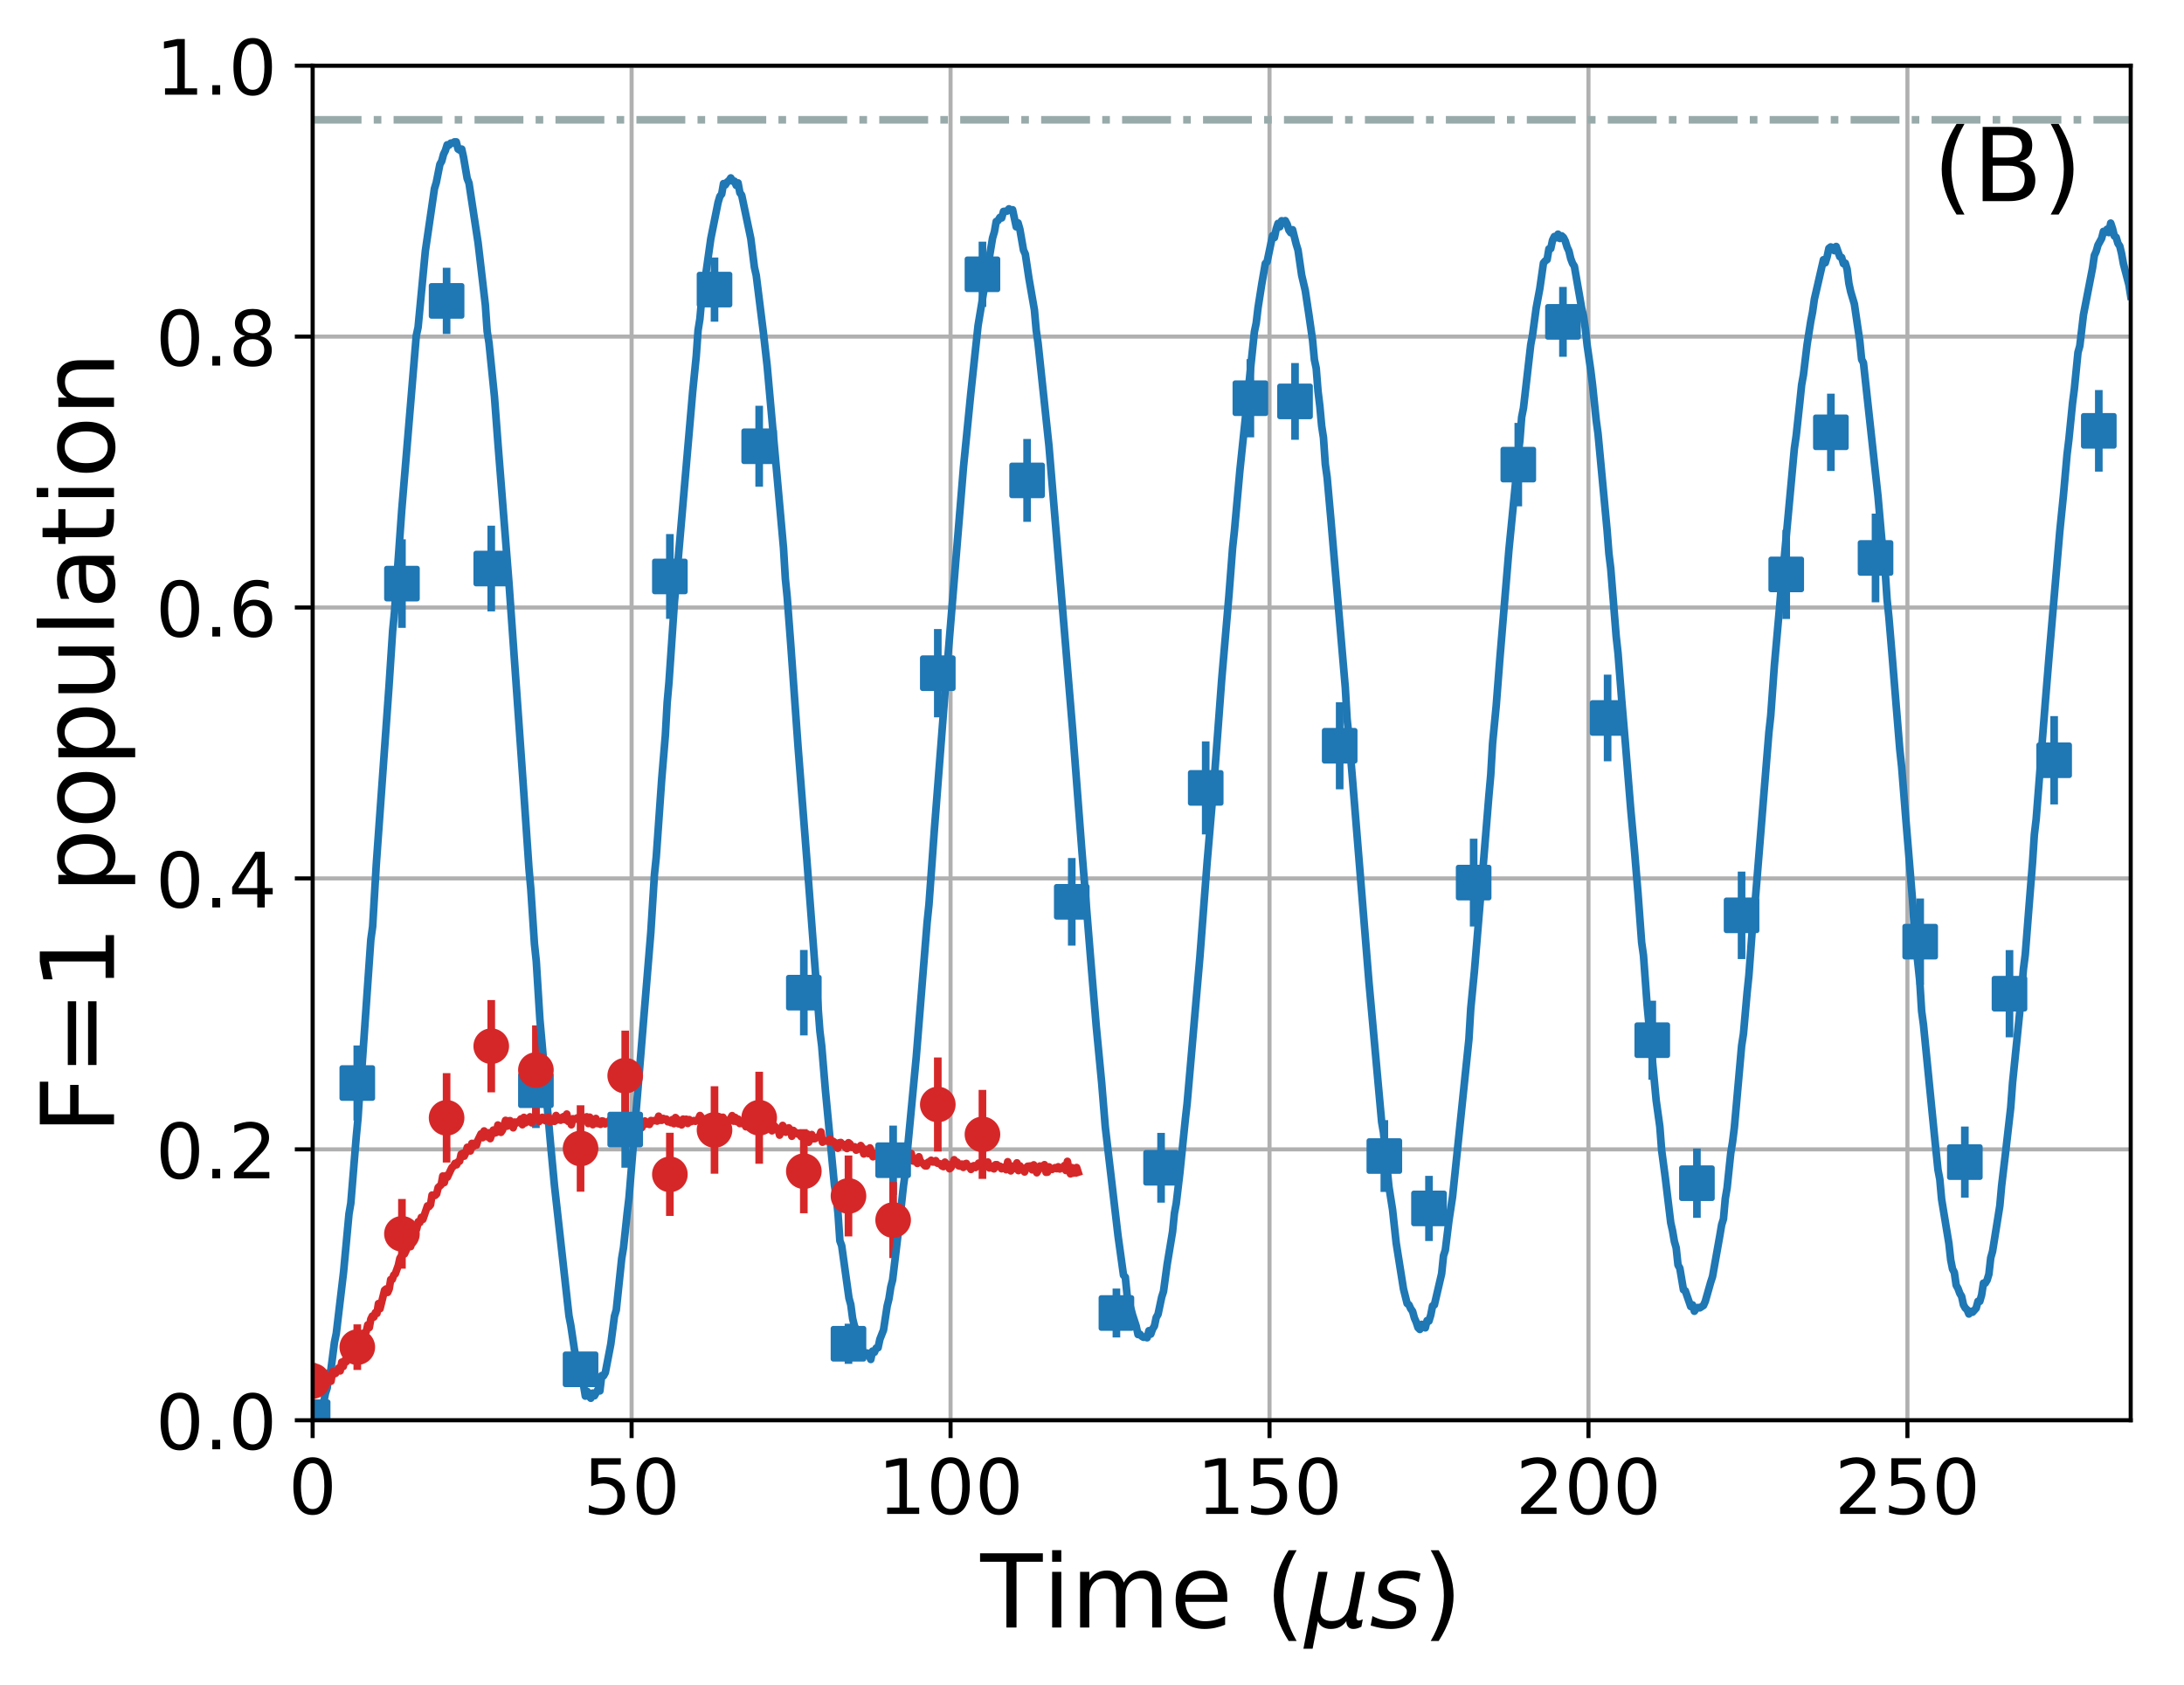 <?xml version="1.0" encoding="utf-8" standalone="no"?>
<!DOCTYPE svg PUBLIC "-//W3C//DTD SVG 1.1//EN"
  "http://www.w3.org/Graphics/SVG/1.1/DTD/svg11.dtd">
<!-- Created with matplotlib (http://matplotlib.org/) -->
<svg height="331pt" version="1.1" viewBox="0 0 429 331" width="429pt" xmlns="http://www.w3.org/2000/svg" xmlns:xlink="http://www.w3.org/1999/xlink">
 <defs>
  <style type="text/css">
*{stroke-linecap:butt;stroke-linejoin:round;}
  </style>
 </defs>
 <g id="figure_1">
  <g id="patch_1">
   <path d="M 0 331.128 
L 429.231 331.128 
L 429.231 0 
L 0 0 
z
" style="fill:none;"/>
  </g>
  <g id="axes_1">
   <g id="patch_2">
    <path d="M 61.411 279.011 
L 418.531 279.011 
L 418.531 12.899 
L 61.411 12.899 
z
" style="fill:none;"/>
   </g>
   <g id="matplotlib.axis_1">
    <g id="xtick_1">
     <g id="line2d_1">
      <path clip-path="url(#p304c686b55)" d="M 61.411 279.011 
L 61.411 12.899 
" style="fill:none;stroke:#b0b0b0;stroke-linecap:square;stroke-width:0.8;"/>
     </g>
     <g id="line2d_2">
      <defs>
       <path d="M 0 0 
L 0 3.5 
" id="m005f0a59be" style="stroke:#000000;stroke-width:0.8;"/>
      </defs>
      <g>
       <use style="stroke:#000000;stroke-width:0.8;" x="61.411" xlink:href="#m005f0a59be" y="279.011"/>
      </g>
     </g>
     <g id="text_1">
      <!-- 0 -->
      <defs>
       <path d="M 31.781 66.406 
Q 24.172 66.406 20.328 58.906 
Q 16.5 51.422 16.5 36.375 
Q 16.5 21.391 20.328 13.891 
Q 24.172 6.391 31.781 6.391 
Q 39.453 6.391 43.281 13.891 
Q 47.125 21.391 47.125 36.375 
Q 47.125 51.422 43.281 58.906 
Q 39.453 66.406 31.781 66.406 
z
M 31.781 74.219 
Q 44.047 74.219 50.516 64.516 
Q 56.984 54.828 56.984 36.375 
Q 56.984 17.969 50.516 8.266 
Q 44.047 -1.422 31.781 -1.422 
Q 19.531 -1.422 13.062 8.266 
Q 6.594 17.969 6.594 36.375 
Q 6.594 54.828 13.062 64.516 
Q 19.531 74.219 31.781 74.219 
z
" id="DejaVuSans-30"/>
      </defs>
      <g transform="translate(56.639 297.408)scale(0.15 -0.15)">
       <use xlink:href="#DejaVuSans-30"/>
      </g>
     </g>
    </g>
    <g id="xtick_2">
     <g id="line2d_3">
      <path clip-path="url(#p304c686b55)" d="M 124.064 279.011 
L 124.064 12.899 
" style="fill:none;stroke:#b0b0b0;stroke-linecap:square;stroke-width:0.8;"/>
     </g>
     <g id="line2d_4">
      <g>
       <use style="stroke:#000000;stroke-width:0.8;" x="124.064" xlink:href="#m005f0a59be" y="279.011"/>
      </g>
     </g>
     <g id="text_2">
      <!-- 50 -->
      <defs>
       <path d="M 10.797 72.906 
L 49.516 72.906 
L 49.516 64.594 
L 19.828 64.594 
L 19.828 46.734 
Q 21.969 47.469 24.109 47.828 
Q 26.266 48.188 28.422 48.188 
Q 40.625 48.188 47.75 41.5 
Q 54.891 34.812 54.891 23.391 
Q 54.891 11.625 47.562 5.094 
Q 40.234 -1.422 26.906 -1.422 
Q 22.312 -1.422 17.547 -0.641 
Q 12.797 0.141 7.719 1.703 
L 7.719 11.625 
Q 12.109 9.234 16.797 8.062 
Q 21.484 6.891 26.703 6.891 
Q 35.156 6.891 40.078 11.328 
Q 45.016 15.766 45.016 23.391 
Q 45.016 31 40.078 35.438 
Q 35.156 39.891 26.703 39.891 
Q 22.75 39.891 18.812 39.016 
Q 14.891 38.141 10.797 36.281 
z
" id="DejaVuSans-35"/>
      </defs>
      <g transform="translate(114.52 297.408)scale(0.15 -0.15)">
       <use xlink:href="#DejaVuSans-35"/>
       <use x="63.623" xlink:href="#DejaVuSans-30"/>
      </g>
     </g>
    </g>
    <g id="xtick_3">
     <g id="line2d_5">
      <path clip-path="url(#p304c686b55)" d="M 186.716 279.011 
L 186.716 12.899 
" style="fill:none;stroke:#b0b0b0;stroke-linecap:square;stroke-width:0.8;"/>
     </g>
     <g id="line2d_6">
      <g>
       <use style="stroke:#000000;stroke-width:0.8;" x="186.716" xlink:href="#m005f0a59be" y="279.011"/>
      </g>
     </g>
     <g id="text_3">
      <!-- 100 -->
      <defs>
       <path d="M 12.406 8.297 
L 28.516 8.297 
L 28.516 63.922 
L 10.984 60.406 
L 10.984 69.391 
L 28.422 72.906 
L 38.281 72.906 
L 38.281 8.297 
L 54.391 8.297 
L 54.391 0 
L 12.406 0 
z
" id="DejaVuSans-31"/>
      </defs>
      <g transform="translate(172.401 297.408)scale(0.15 -0.15)">
       <use xlink:href="#DejaVuSans-31"/>
       <use x="63.623" xlink:href="#DejaVuSans-30"/>
       <use x="127.246" xlink:href="#DejaVuSans-30"/>
      </g>
     </g>
    </g>
    <g id="xtick_4">
     <g id="line2d_7">
      <path clip-path="url(#p304c686b55)" d="M 249.369 279.011 
L 249.369 12.899 
" style="fill:none;stroke:#b0b0b0;stroke-linecap:square;stroke-width:0.8;"/>
     </g>
     <g id="line2d_8">
      <g>
       <use style="stroke:#000000;stroke-width:0.8;" x="249.369" xlink:href="#m005f0a59be" y="279.011"/>
      </g>
     </g>
     <g id="text_4">
      <!-- 150 -->
      <g transform="translate(235.053 297.408)scale(0.15 -0.15)">
       <use xlink:href="#DejaVuSans-31"/>
       <use x="63.623" xlink:href="#DejaVuSans-35"/>
       <use x="127.246" xlink:href="#DejaVuSans-30"/>
      </g>
     </g>
    </g>
    <g id="xtick_5">
     <g id="line2d_9">
      <path clip-path="url(#p304c686b55)" d="M 312.021 279.011 
L 312.021 12.899 
" style="fill:none;stroke:#b0b0b0;stroke-linecap:square;stroke-width:0.8;"/>
     </g>
     <g id="line2d_10">
      <g>
       <use style="stroke:#000000;stroke-width:0.8;" x="312.021" xlink:href="#m005f0a59be" y="279.011"/>
      </g>
     </g>
     <g id="text_5">
      <!-- 200 -->
      <defs>
       <path d="M 19.188 8.297 
L 53.609 8.297 
L 53.609 0 
L 7.328 0 
L 7.328 8.297 
Q 12.938 14.109 22.625 23.891 
Q 32.328 33.688 34.812 36.531 
Q 39.547 41.844 41.422 45.531 
Q 43.312 49.219 43.312 52.781 
Q 43.312 58.594 39.234 62.25 
Q 35.156 65.922 28.609 65.922 
Q 23.969 65.922 18.812 64.312 
Q 13.672 62.703 7.812 59.422 
L 7.812 69.391 
Q 13.766 71.781 18.938 73 
Q 24.125 74.219 28.422 74.219 
Q 39.75 74.219 46.484 68.547 
Q 53.219 62.891 53.219 53.422 
Q 53.219 48.922 51.531 44.891 
Q 49.859 40.875 45.406 35.406 
Q 44.188 33.984 37.641 27.219 
Q 31.109 20.453 19.188 8.297 
z
" id="DejaVuSans-32"/>
      </defs>
      <g transform="translate(297.706 297.408)scale(0.15 -0.15)">
       <use xlink:href="#DejaVuSans-32"/>
       <use x="63.623" xlink:href="#DejaVuSans-30"/>
       <use x="127.246" xlink:href="#DejaVuSans-30"/>
      </g>
     </g>
    </g>
    <g id="xtick_6">
     <g id="line2d_11">
      <path clip-path="url(#p304c686b55)" d="M 374.674 279.011 
L 374.674 12.899 
" style="fill:none;stroke:#b0b0b0;stroke-linecap:square;stroke-width:0.8;"/>
     </g>
     <g id="line2d_12">
      <g>
       <use style="stroke:#000000;stroke-width:0.8;" x="374.674" xlink:href="#m005f0a59be" y="279.011"/>
      </g>
     </g>
     <g id="text_6">
      <!-- 250 -->
      <g transform="translate(360.358 297.408)scale(0.15 -0.15)">
       <use xlink:href="#DejaVuSans-32"/>
       <use x="63.623" xlink:href="#DejaVuSans-35"/>
       <use x="127.246" xlink:href="#DejaVuSans-30"/>
      </g>
     </g>
    </g>
    <g id="text_7">
     <!-- Time ($\mu s$) -->
     <defs>
      <path d="M -0.297 72.906 
L 61.375 72.906 
L 61.375 64.594 
L 35.5 64.594 
L 35.5 0 
L 25.594 0 
L 25.594 64.594 
L -0.297 64.594 
z
" id="DejaVuSans-54"/>
      <path d="M 9.422 54.688 
L 18.406 54.688 
L 18.406 0 
L 9.422 0 
z
M 9.422 75.984 
L 18.406 75.984 
L 18.406 64.594 
L 9.422 64.594 
z
" id="DejaVuSans-69"/>
      <path d="M 52 44.188 
Q 55.375 50.25 60.062 53.125 
Q 64.75 56 71.094 56 
Q 79.641 56 84.281 50.016 
Q 88.922 44.047 88.922 33.016 
L 88.922 0 
L 79.891 0 
L 79.891 32.719 
Q 79.891 40.578 77.094 44.375 
Q 74.312 48.188 68.609 48.188 
Q 61.625 48.188 57.562 43.547 
Q 53.516 38.922 53.516 30.906 
L 53.516 0 
L 44.484 0 
L 44.484 32.719 
Q 44.484 40.625 41.703 44.406 
Q 38.922 48.188 33.109 48.188 
Q 26.219 48.188 22.156 43.531 
Q 18.109 38.875 18.109 30.906 
L 18.109 0 
L 9.078 0 
L 9.078 54.688 
L 18.109 54.688 
L 18.109 46.188 
Q 21.188 51.219 25.484 53.609 
Q 29.781 56 35.688 56 
Q 41.656 56 45.828 52.969 
Q 50 49.953 52 44.188 
z
" id="DejaVuSans-6d"/>
      <path d="M 56.203 29.594 
L 56.203 25.203 
L 14.891 25.203 
Q 15.484 15.922 20.484 11.062 
Q 25.484 6.203 34.422 6.203 
Q 39.594 6.203 44.453 7.469 
Q 49.312 8.734 54.109 11.281 
L 54.109 2.781 
Q 49.266 0.734 44.188 -0.344 
Q 39.109 -1.422 33.891 -1.422 
Q 20.797 -1.422 13.156 6.188 
Q 5.516 13.812 5.516 26.812 
Q 5.516 40.234 12.766 48.109 
Q 20.016 56 32.328 56 
Q 43.359 56 49.781 48.891 
Q 56.203 41.797 56.203 29.594 
z
M 47.219 32.234 
Q 47.125 39.594 43.094 43.984 
Q 39.062 48.391 32.422 48.391 
Q 24.906 48.391 20.391 44.141 
Q 15.875 39.891 15.188 32.172 
z
" id="DejaVuSans-65"/>
      <path id="DejaVuSans-20"/>
      <path d="M 31 75.875 
Q 24.469 64.656 21.281 53.656 
Q 18.109 42.672 18.109 31.391 
Q 18.109 20.125 21.312 9.062 
Q 24.516 -2 31 -13.188 
L 23.188 -13.188 
Q 15.875 -1.703 12.234 9.375 
Q 8.594 20.453 8.594 31.391 
Q 8.594 42.281 12.203 53.312 
Q 15.828 64.359 23.188 75.875 
z
" id="DejaVuSans-28"/>
      <path d="M -1.312 -20.797 
L 13.375 54.688 
L 22.406 54.688 
L 15.766 20.656 
Q 15.578 19.625 15.422 18.359 
Q 15.281 17.094 15.281 15.828 
Q 15.281 11.281 18.141 8.828 
Q 21 6.391 26.312 6.391 
Q 33.547 6.391 37.984 10.484 
Q 42.438 14.594 44 22.797 
L 50.203 54.688 
L 59.188 54.688 
L 51.031 12.641 
Q 50.828 11.719 50.75 11.031 
Q 50.688 10.359 50.688 9.812 
Q 50.688 8.297 51.297 7.594 
Q 51.906 6.891 53.219 6.891 
Q 53.719 6.891 54.562 7.125 
Q 55.422 7.375 56.984 8.016 
L 55.609 0.781 
Q 53.469 -0.297 51.516 -0.859 
Q 49.562 -1.422 47.703 -1.422 
Q 44.484 -1.422 42.656 0.625 
Q 40.828 2.688 40.828 6.297 
Q 38.094 2.391 34.297 0.484 
Q 30.516 -1.422 25.391 -1.422 
Q 20.844 -1.422 17.453 0.672 
Q 14.062 2.781 12.984 6.203 
L 7.719 -20.797 
z
" id="DejaVuSans-Oblique-3bc"/>
      <path d="M 50 53.078 
L 48.297 44.578 
Q 44.734 46.531 40.766 47.5 
Q 36.812 48.484 32.625 48.484 
Q 25.531 48.484 21.453 46.062 
Q 17.391 43.656 17.391 39.5 
Q 17.391 34.672 26.859 32.078 
Q 27.594 31.891 27.938 31.781 
L 30.812 30.906 
Q 39.797 28.422 42.797 25.688 
Q 45.797 22.953 45.797 18.219 
Q 45.797 9.516 38.891 4.047 
Q 31.984 -1.422 20.797 -1.422 
Q 16.453 -1.422 11.672 -0.578 
Q 6.891 0.25 1.125 2 
L 2.875 11.281 
Q 7.812 8.734 12.594 7.422 
Q 17.391 6.109 21.781 6.109 
Q 28.375 6.109 32.5 8.938 
Q 36.625 11.766 36.625 16.109 
Q 36.625 20.797 25.781 23.688 
L 24.859 23.922 
L 21.781 24.703 
Q 14.938 26.516 11.766 29.469 
Q 8.594 32.422 8.594 37.016 
Q 8.594 45.75 15.156 50.875 
Q 21.734 56 33.016 56 
Q 37.453 56 41.672 55.266 
Q 45.906 54.547 50 53.078 
z
" id="DejaVuSans-Oblique-73"/>
      <path d="M 8.016 75.875 
L 15.828 75.875 
Q 23.141 64.359 26.781 53.312 
Q 30.422 42.281 30.422 31.391 
Q 30.422 20.453 26.781 9.375 
Q 23.141 -1.703 15.828 -13.188 
L 8.016 -13.188 
Q 14.5 -2 17.703 9.062 
Q 20.906 20.125 20.906 31.391 
Q 20.906 42.672 17.703 53.656 
Q 14.5 64.656 8.016 75.875 
z
" id="DejaVuSans-29"/>
     </defs>
     <g transform="translate(192.571 319.728)scale(0.2 -0.2)">
      <use transform="translate(0 0.016)" xlink:href="#DejaVuSans-54"/>
      <use transform="translate(61.084 0.016)" xlink:href="#DejaVuSans-69"/>
      <use transform="translate(88.867 0.016)" xlink:href="#DejaVuSans-6d"/>
      <use transform="translate(186.279 0.016)" xlink:href="#DejaVuSans-65"/>
      <use transform="translate(247.803 0.016)" xlink:href="#DejaVuSans-20"/>
      <use transform="translate(279.59 0.016)" xlink:href="#DejaVuSans-28"/>
      <use transform="translate(318.604 0.016)" xlink:href="#DejaVuSans-Oblique-3bc"/>
      <use transform="translate(382.227 0.016)" xlink:href="#DejaVuSans-Oblique-73"/>
      <use transform="translate(434.326 0.016)" xlink:href="#DejaVuSans-29"/>
     </g>
    </g>
   </g>
   <g id="matplotlib.axis_2">
    <g id="ytick_1">
     <g id="line2d_13">
      <path clip-path="url(#p304c686b55)" d="M 61.411 279.011 
L 418.531 279.011 
" style="fill:none;stroke:#b0b0b0;stroke-linecap:square;stroke-width:0.8;"/>
     </g>
     <g id="line2d_14">
      <defs>
       <path d="M 0 0 
L -3.5 0 
" id="mc3ce260a5b" style="stroke:#000000;stroke-width:0.8;"/>
      </defs>
      <g>
       <use style="stroke:#000000;stroke-width:0.8;" x="61.411" xlink:href="#mc3ce260a5b" y="279.011"/>
      </g>
     </g>
     <g id="text_8">
      <!-- 0.0 -->
      <defs>
       <path d="M 10.688 12.406 
L 21 12.406 
L 21 0 
L 10.688 0 
z
" id="DejaVuSans-2e"/>
      </defs>
      <g transform="translate(30.556 284.71)scale(0.15 -0.15)">
       <use xlink:href="#DejaVuSans-30"/>
       <use x="63.623" xlink:href="#DejaVuSans-2e"/>
       <use x="95.41" xlink:href="#DejaVuSans-30"/>
      </g>
     </g>
    </g>
    <g id="ytick_2">
     <g id="line2d_15">
      <path clip-path="url(#p304c686b55)" d="M 61.411 225.788 
L 418.531 225.788 
" style="fill:none;stroke:#b0b0b0;stroke-linecap:square;stroke-width:0.8;"/>
     </g>
     <g id="line2d_16">
      <g>
       <use style="stroke:#000000;stroke-width:0.8;" x="61.411" xlink:href="#mc3ce260a5b" y="225.788"/>
      </g>
     </g>
     <g id="text_9">
      <!-- 0.2 -->
      <g transform="translate(30.556 231.487)scale(0.15 -0.15)">
       <use xlink:href="#DejaVuSans-30"/>
       <use x="63.623" xlink:href="#DejaVuSans-2e"/>
       <use x="95.41" xlink:href="#DejaVuSans-32"/>
      </g>
     </g>
    </g>
    <g id="ytick_3">
     <g id="line2d_17">
      <path clip-path="url(#p304c686b55)" d="M 61.411 172.566 
L 418.531 172.566 
" style="fill:none;stroke:#b0b0b0;stroke-linecap:square;stroke-width:0.8;"/>
     </g>
     <g id="line2d_18">
      <g>
       <use style="stroke:#000000;stroke-width:0.8;" x="61.411" xlink:href="#mc3ce260a5b" y="172.566"/>
      </g>
     </g>
     <g id="text_10">
      <!-- 0.4 -->
      <defs>
       <path d="M 37.797 64.312 
L 12.891 25.391 
L 37.797 25.391 
z
M 35.203 72.906 
L 47.609 72.906 
L 47.609 25.391 
L 58.016 25.391 
L 58.016 17.188 
L 47.609 17.188 
L 47.609 0 
L 37.797 0 
L 37.797 17.188 
L 4.891 17.188 
L 4.891 26.703 
z
" id="DejaVuSans-34"/>
      </defs>
      <g transform="translate(30.556 178.265)scale(0.15 -0.15)">
       <use xlink:href="#DejaVuSans-30"/>
       <use x="63.623" xlink:href="#DejaVuSans-2e"/>
       <use x="95.41" xlink:href="#DejaVuSans-34"/>
      </g>
     </g>
    </g>
    <g id="ytick_4">
     <g id="line2d_19">
      <path clip-path="url(#p304c686b55)" d="M 61.411 119.344 
L 418.531 119.344 
" style="fill:none;stroke:#b0b0b0;stroke-linecap:square;stroke-width:0.8;"/>
     </g>
     <g id="line2d_20">
      <g>
       <use style="stroke:#000000;stroke-width:0.8;" x="61.411" xlink:href="#mc3ce260a5b" y="119.344"/>
      </g>
     </g>
     <g id="text_11">
      <!-- 0.6 -->
      <defs>
       <path d="M 33.016 40.375 
Q 26.375 40.375 22.484 35.828 
Q 18.609 31.297 18.609 23.391 
Q 18.609 15.531 22.484 10.953 
Q 26.375 6.391 33.016 6.391 
Q 39.656 6.391 43.531 10.953 
Q 47.406 15.531 47.406 23.391 
Q 47.406 31.297 43.531 35.828 
Q 39.656 40.375 33.016 40.375 
z
M 52.594 71.297 
L 52.594 62.312 
Q 48.875 64.062 45.094 64.984 
Q 41.312 65.922 37.594 65.922 
Q 27.828 65.922 22.672 59.328 
Q 17.531 52.734 16.797 39.406 
Q 19.672 43.656 24.016 45.922 
Q 28.375 48.188 33.594 48.188 
Q 44.578 48.188 50.953 41.516 
Q 57.328 34.859 57.328 23.391 
Q 57.328 12.156 50.688 5.359 
Q 44.047 -1.422 33.016 -1.422 
Q 20.359 -1.422 13.672 8.266 
Q 6.984 17.969 6.984 36.375 
Q 6.984 53.656 15.188 63.938 
Q 23.391 74.219 37.203 74.219 
Q 40.922 74.219 44.703 73.484 
Q 48.484 72.75 52.594 71.297 
z
" id="DejaVuSans-36"/>
      </defs>
      <g transform="translate(30.556 125.042)scale(0.15 -0.15)">
       <use xlink:href="#DejaVuSans-30"/>
       <use x="63.623" xlink:href="#DejaVuSans-2e"/>
       <use x="95.41" xlink:href="#DejaVuSans-36"/>
      </g>
     </g>
    </g>
    <g id="ytick_5">
     <g id="line2d_21">
      <path clip-path="url(#p304c686b55)" d="M 61.411 66.121 
L 418.531 66.121 
" style="fill:none;stroke:#b0b0b0;stroke-linecap:square;stroke-width:0.8;"/>
     </g>
     <g id="line2d_22">
      <g>
       <use style="stroke:#000000;stroke-width:0.8;" x="61.411" xlink:href="#mc3ce260a5b" y="66.121"/>
      </g>
     </g>
     <g id="text_12">
      <!-- 0.8 -->
      <defs>
       <path d="M 31.781 34.625 
Q 24.75 34.625 20.719 30.859 
Q 16.703 27.094 16.703 20.516 
Q 16.703 13.922 20.719 10.156 
Q 24.75 6.391 31.781 6.391 
Q 38.812 6.391 42.859 10.172 
Q 46.922 13.969 46.922 20.516 
Q 46.922 27.094 42.891 30.859 
Q 38.875 34.625 31.781 34.625 
z
M 21.922 38.812 
Q 15.578 40.375 12.031 44.719 
Q 8.5 49.078 8.5 55.328 
Q 8.5 64.062 14.719 69.141 
Q 20.953 74.219 31.781 74.219 
Q 42.672 74.219 48.875 69.141 
Q 55.078 64.062 55.078 55.328 
Q 55.078 49.078 51.531 44.719 
Q 48 40.375 41.703 38.812 
Q 48.828 37.156 52.797 32.312 
Q 56.781 27.484 56.781 20.516 
Q 56.781 9.906 50.312 4.234 
Q 43.844 -1.422 31.781 -1.422 
Q 19.734 -1.422 13.25 4.234 
Q 6.781 9.906 6.781 20.516 
Q 6.781 27.484 10.781 32.312 
Q 14.797 37.156 21.922 38.812 
z
M 18.312 54.391 
Q 18.312 48.734 21.844 45.562 
Q 25.391 42.391 31.781 42.391 
Q 38.141 42.391 41.719 45.562 
Q 45.312 48.734 45.312 54.391 
Q 45.312 60.062 41.719 63.234 
Q 38.141 66.406 31.781 66.406 
Q 25.391 66.406 21.844 63.234 
Q 18.312 60.062 18.312 54.391 
z
" id="DejaVuSans-38"/>
      </defs>
      <g transform="translate(30.556 71.82)scale(0.15 -0.15)">
       <use xlink:href="#DejaVuSans-30"/>
       <use x="63.623" xlink:href="#DejaVuSans-2e"/>
       <use x="95.41" xlink:href="#DejaVuSans-38"/>
      </g>
     </g>
    </g>
    <g id="ytick_6">
     <g id="line2d_23">
      <path clip-path="url(#p304c686b55)" d="M 61.411 12.899 
L 418.531 12.899 
" style="fill:none;stroke:#b0b0b0;stroke-linecap:square;stroke-width:0.8;"/>
     </g>
     <g id="line2d_24">
      <g>
       <use style="stroke:#000000;stroke-width:0.8;" x="61.411" xlink:href="#mc3ce260a5b" y="12.899"/>
      </g>
     </g>
     <g id="text_13">
      <!-- 1.0 -->
      <g transform="translate(30.556 18.598)scale(0.15 -0.15)">
       <use xlink:href="#DejaVuSans-31"/>
       <use x="63.623" xlink:href="#DejaVuSans-2e"/>
       <use x="95.41" xlink:href="#DejaVuSans-30"/>
      </g>
     </g>
    </g>
    <g id="text_14">
     <!-- F=1 population -->
     <defs>
      <path d="M 9.812 72.906 
L 51.703 72.906 
L 51.703 64.594 
L 19.672 64.594 
L 19.672 43.109 
L 48.578 43.109 
L 48.578 34.812 
L 19.672 34.812 
L 19.672 0 
L 9.812 0 
z
" id="DejaVuSans-46"/>
      <path d="M 10.594 45.406 
L 73.188 45.406 
L 73.188 37.203 
L 10.594 37.203 
z
M 10.594 25.484 
L 73.188 25.484 
L 73.188 17.188 
L 10.594 17.188 
z
" id="DejaVuSans-3d"/>
      <path d="M 18.109 8.203 
L 18.109 -20.797 
L 9.078 -20.797 
L 9.078 54.688 
L 18.109 54.688 
L 18.109 46.391 
Q 20.953 51.266 25.266 53.625 
Q 29.594 56 35.594 56 
Q 45.562 56 51.781 48.094 
Q 58.016 40.188 58.016 27.297 
Q 58.016 14.406 51.781 6.484 
Q 45.562 -1.422 35.594 -1.422 
Q 29.594 -1.422 25.266 0.953 
Q 20.953 3.328 18.109 8.203 
z
M 48.688 27.297 
Q 48.688 37.203 44.609 42.844 
Q 40.531 48.484 33.406 48.484 
Q 26.266 48.484 22.188 42.844 
Q 18.109 37.203 18.109 27.297 
Q 18.109 17.391 22.188 11.75 
Q 26.266 6.109 33.406 6.109 
Q 40.531 6.109 44.609 11.75 
Q 48.688 17.391 48.688 27.297 
z
" id="DejaVuSans-70"/>
      <path d="M 30.609 48.391 
Q 23.391 48.391 19.188 42.75 
Q 14.984 37.109 14.984 27.297 
Q 14.984 17.484 19.156 11.844 
Q 23.344 6.203 30.609 6.203 
Q 37.797 6.203 41.984 11.859 
Q 46.188 17.531 46.188 27.297 
Q 46.188 37.016 41.984 42.703 
Q 37.797 48.391 30.609 48.391 
z
M 30.609 56 
Q 42.328 56 49.016 48.375 
Q 55.719 40.766 55.719 27.297 
Q 55.719 13.875 49.016 6.219 
Q 42.328 -1.422 30.609 -1.422 
Q 18.844 -1.422 12.172 6.219 
Q 5.516 13.875 5.516 27.297 
Q 5.516 40.766 12.172 48.375 
Q 18.844 56 30.609 56 
z
" id="DejaVuSans-6f"/>
      <path d="M 8.5 21.578 
L 8.5 54.688 
L 17.484 54.688 
L 17.484 21.922 
Q 17.484 14.156 20.5 10.266 
Q 23.531 6.391 29.594 6.391 
Q 36.859 6.391 41.078 11.031 
Q 45.312 15.672 45.312 23.688 
L 45.312 54.688 
L 54.297 54.688 
L 54.297 0 
L 45.312 0 
L 45.312 8.406 
Q 42.047 3.422 37.719 1 
Q 33.406 -1.422 27.688 -1.422 
Q 18.266 -1.422 13.375 4.438 
Q 8.5 10.297 8.5 21.578 
z
M 31.109 56 
z
" id="DejaVuSans-75"/>
      <path d="M 9.422 75.984 
L 18.406 75.984 
L 18.406 0 
L 9.422 0 
z
" id="DejaVuSans-6c"/>
      <path d="M 34.281 27.484 
Q 23.391 27.484 19.188 25 
Q 14.984 22.516 14.984 16.5 
Q 14.984 11.719 18.141 8.906 
Q 21.297 6.109 26.703 6.109 
Q 34.188 6.109 38.703 11.406 
Q 43.219 16.703 43.219 25.484 
L 43.219 27.484 
z
M 52.203 31.203 
L 52.203 0 
L 43.219 0 
L 43.219 8.297 
Q 40.141 3.328 35.547 0.953 
Q 30.953 -1.422 24.312 -1.422 
Q 15.922 -1.422 10.953 3.297 
Q 6 8.016 6 15.922 
Q 6 25.141 12.172 29.828 
Q 18.359 34.516 30.609 34.516 
L 43.219 34.516 
L 43.219 35.406 
Q 43.219 41.609 39.141 45 
Q 35.062 48.391 27.688 48.391 
Q 23 48.391 18.547 47.266 
Q 14.109 46.141 10.016 43.891 
L 10.016 52.203 
Q 14.938 54.109 19.578 55.047 
Q 24.219 56 28.609 56 
Q 40.484 56 46.344 49.844 
Q 52.203 43.703 52.203 31.203 
z
" id="DejaVuSans-61"/>
      <path d="M 18.312 70.219 
L 18.312 54.688 
L 36.812 54.688 
L 36.812 47.703 
L 18.312 47.703 
L 18.312 18.016 
Q 18.312 11.328 20.141 9.422 
Q 21.969 7.516 27.594 7.516 
L 36.812 7.516 
L 36.812 0 
L 27.594 0 
Q 17.188 0 13.234 3.875 
Q 9.281 7.766 9.281 18.016 
L 9.281 47.703 
L 2.688 47.703 
L 2.688 54.688 
L 9.281 54.688 
L 9.281 70.219 
z
" id="DejaVuSans-74"/>
      <path d="M 54.891 33.016 
L 54.891 0 
L 45.906 0 
L 45.906 32.719 
Q 45.906 40.484 42.875 44.328 
Q 39.844 48.188 33.797 48.188 
Q 26.516 48.188 22.312 43.547 
Q 18.109 38.922 18.109 30.906 
L 18.109 0 
L 9.078 0 
L 9.078 54.688 
L 18.109 54.688 
L 18.109 46.188 
Q 21.344 51.125 25.703 53.562 
Q 30.078 56 35.797 56 
Q 45.219 56 50.047 50.172 
Q 54.891 44.344 54.891 33.016 
z
" id="DejaVuSans-6e"/>
     </defs>
     <g transform="translate(22.397 222.841)rotate(-90)scale(0.2 -0.2)">
      <use xlink:href="#DejaVuSans-46"/>
      <use x="57.52" xlink:href="#DejaVuSans-3d"/>
      <use x="141.309" xlink:href="#DejaVuSans-31"/>
      <use x="204.932" xlink:href="#DejaVuSans-20"/>
      <use x="236.719" xlink:href="#DejaVuSans-70"/>
      <use x="300.195" xlink:href="#DejaVuSans-6f"/>
      <use x="361.377" xlink:href="#DejaVuSans-70"/>
      <use x="424.854" xlink:href="#DejaVuSans-75"/>
      <use x="488.232" xlink:href="#DejaVuSans-6c"/>
      <use x="516.016" xlink:href="#DejaVuSans-61"/>
      <use x="577.295" xlink:href="#DejaVuSans-74"/>
      <use x="616.504" xlink:href="#DejaVuSans-69"/>
      <use x="644.287" xlink:href="#DejaVuSans-6f"/>
      <use x="705.469" xlink:href="#DejaVuSans-6e"/>
     </g>
    </g>
   </g>
   <g id="LineCollection_1">
    <path clip-path="url(#p304c686b55)" d="M 61.411 279.011 
L 61.411 277.828 
" style="fill:none;stroke:#1f77b4;stroke-width:1.5;"/>
    <path clip-path="url(#p304c686b55)" d="M 70.182 220.133 
L 70.182 205.38 
" style="fill:none;stroke:#1f77b4;stroke-width:1.5;"/>
    <path clip-path="url(#p304c686b55)" d="M 78.954 123.345 
L 78.954 105.95 
" style="fill:none;stroke:#1f77b4;stroke-width:1.5;"/>
    <path clip-path="url(#p304c686b55)" d="M 87.725 65.617 
L 87.725 52.596 
" style="fill:none;stroke:#1f77b4;stroke-width:1.5;"/>
    <path clip-path="url(#p304c686b55)" d="M 96.496 120.113 
L 96.496 103.27 
" style="fill:none;stroke:#1f77b4;stroke-width:1.5;"/>
    <path clip-path="url(#p304c686b55)" d="M 105.268 221.605 
L 105.268 206.744 
" style="fill:none;stroke:#1f77b4;stroke-width:1.5;"/>
    <path clip-path="url(#p304c686b55)" d="M 114.039 272.325 
L 114.039 265.679 
" style="fill:none;stroke:#1f77b4;stroke-width:1.5;"/>
    <path clip-path="url(#p304c686b55)" d="M 122.811 229.392 
L 122.811 214.402 
" style="fill:none;stroke:#1f77b4;stroke-width:1.5;"/>
    <path clip-path="url(#p304c686b55)" d="M 131.582 121.569 
L 131.582 104.921 
" style="fill:none;stroke:#1f77b4;stroke-width:1.5;"/>
    <path clip-path="url(#p304c686b55)" d="M 140.353 63.193 
L 140.353 50.584 
" style="fill:none;stroke:#1f77b4;stroke-width:1.5;"/>
    <path clip-path="url(#p304c686b55)" d="M 149.125 95.621 
L 149.125 79.717 
" style="fill:none;stroke:#1f77b4;stroke-width:1.5;"/>
    <path clip-path="url(#p304c686b55)" d="M 157.896 203.401 
L 157.896 186.615 
" style="fill:none;stroke:#1f77b4;stroke-width:1.5;"/>
    <path clip-path="url(#p304c686b55)" d="M 166.667 267.922 
L 166.667 260.037 
" style="fill:none;stroke:#1f77b4;stroke-width:1.5;"/>
    <path clip-path="url(#p304c686b55)" d="M 175.439 234.721 
L 175.439 221.122 
" style="fill:none;stroke:#1f77b4;stroke-width:1.5;"/>
    <path clip-path="url(#p304c686b55)" d="M 184.21 140.92 
L 184.21 123.579 
" style="fill:none;stroke:#1f77b4;stroke-width:1.5;"/>
    <path clip-path="url(#p304c686b55)" d="M 192.981 60.29 
L 192.981 47.48 
" style="fill:none;stroke:#1f77b4;stroke-width:1.5;"/>
    <path clip-path="url(#p304c686b55)" d="M 201.753 102.511 
L 201.753 86.236 
" style="fill:none;stroke:#1f77b4;stroke-width:1.5;"/>
    <path clip-path="url(#p304c686b55)" d="M 210.524 185.761 
L 210.524 168.555 
" style="fill:none;stroke:#1f77b4;stroke-width:1.5;"/>
    <path clip-path="url(#p304c686b55)" d="M 219.296 262.746 
L 219.296 253.132 
" style="fill:none;stroke:#1f77b4;stroke-width:1.5;"/>
    <path clip-path="url(#p304c686b55)" d="M 228.067 236.26 
L 228.067 222.553 
" style="fill:none;stroke:#1f77b4;stroke-width:1.5;"/>
    <path clip-path="url(#p304c686b55)" d="M 236.838 163.923 
L 236.838 145.644 
" style="fill:none;stroke:#1f77b4;stroke-width:1.5;"/>
    <path clip-path="url(#p304c686b55)" d="M 245.61 85.909 
L 245.61 70.547 
" style="fill:none;stroke:#1f77b4;stroke-width:1.5;"/>
    <path clip-path="url(#p304c686b55)" d="M 254.381 86.391 
L 254.381 71.316 
" style="fill:none;stroke:#1f77b4;stroke-width:1.5;"/>
    <path clip-path="url(#p304c686b55)" d="M 263.152 155.058 
L 263.152 137.952 
" style="fill:none;stroke:#1f77b4;stroke-width:1.5;"/>
    <path clip-path="url(#p304c686b55)" d="M 271.924 234.153 
L 271.924 220.049 
" style="fill:none;stroke:#1f77b4;stroke-width:1.5;"/>
    <path clip-path="url(#p304c686b55)" d="M 280.695 243.797 
L 280.695 230.992 
" style="fill:none;stroke:#1f77b4;stroke-width:1.5;"/>
    <path clip-path="url(#p304c686b55)" d="M 289.467 182.005 
L 289.467 164.761 
" style="fill:none;stroke:#1f77b4;stroke-width:1.5;"/>
    <path clip-path="url(#p304c686b55)" d="M 298.238 99.467 
L 298.238 83.081 
" style="fill:none;stroke:#1f77b4;stroke-width:1.5;"/>
    <path clip-path="url(#p304c686b55)" d="M 307.009 70.091 
L 307.009 56.367 
" style="fill:none;stroke:#1f77b4;stroke-width:1.5;"/>
    <path clip-path="url(#p304c686b55)" d="M 315.781 149.559 
L 315.781 132.535 
" style="fill:none;stroke:#1f77b4;stroke-width:1.5;"/>
    <path clip-path="url(#p304c686b55)" d="M 324.552 212.105 
L 324.552 196.58 
" style="fill:none;stroke:#1f77b4;stroke-width:1.5;"/>
    <path clip-path="url(#p304c686b55)" d="M 333.323 239.247 
L 333.323 225.636 
" style="fill:none;stroke:#1f77b4;stroke-width:1.5;"/>
    <path clip-path="url(#p304c686b55)" d="M 342.095 188.409 
L 342.095 171.217 
" style="fill:none;stroke:#1f77b4;stroke-width:1.5;"/>
    <path clip-path="url(#p304c686b55)" d="M 350.866 121.591 
L 350.866 104.097 
" style="fill:none;stroke:#1f77b4;stroke-width:1.5;"/>
    <path clip-path="url(#p304c686b55)" d="M 359.637 92.521 
L 359.637 77.329 
" style="fill:none;stroke:#1f77b4;stroke-width:1.5;"/>
    <path clip-path="url(#p304c686b55)" d="M 368.409 118.318 
L 368.409 100.903 
" style="fill:none;stroke:#1f77b4;stroke-width:1.5;"/>
    <path clip-path="url(#p304c686b55)" d="M 377.18 193.463 
L 377.18 176.506 
" style="fill:none;stroke:#1f77b4;stroke-width:1.5;"/>
    <path clip-path="url(#p304c686b55)" d="M 385.952 235.284 
L 385.952 221.305 
" style="fill:none;stroke:#1f77b4;stroke-width:1.5;"/>
    <path clip-path="url(#p304c686b55)" d="M 394.723 203.778 
L 394.723 186.644 
" style="fill:none;stroke:#1f77b4;stroke-width:1.5;"/>
    <path clip-path="url(#p304c686b55)" d="M 403.494 158.029 
L 403.494 140.675 
" style="fill:none;stroke:#1f77b4;stroke-width:1.5;"/>
    <path clip-path="url(#p304c686b55)" d="M 412.266 92.65 
L 412.266 76.628 
" style="fill:none;stroke:#1f77b4;stroke-width:1.5;"/>
   </g>
   <g id="LineCollection_2">
    <path clip-path="url(#p304c686b55)" d="M 61.411 274.781 
L 61.411 267.789 
" style="fill:none;stroke:#d62728;stroke-width:1.5;"/>
    <path clip-path="url(#p304c686b55)" d="M 70.182 269.129 
L 70.182 260.165 
" style="fill:none;stroke:#d62728;stroke-width:1.5;"/>
    <path clip-path="url(#p304c686b55)" d="M 78.954 249.233 
L 78.954 235.533 
" style="fill:none;stroke:#d62728;stroke-width:1.5;"/>
    <path clip-path="url(#p304c686b55)" d="M 87.725 228.372 
L 87.725 210.82 
" style="fill:none;stroke:#d62728;stroke-width:1.5;"/>
    <path clip-path="url(#p304c686b55)" d="M 96.496 214.586 
L 96.496 196.455 
" style="fill:none;stroke:#d62728;stroke-width:1.5;"/>
    <path clip-path="url(#p304c686b55)" d="M 105.268 218.989 
L 105.268 201.44 
" style="fill:none;stroke:#d62728;stroke-width:1.5;"/>
    <path clip-path="url(#p304c686b55)" d="M 114.039 234.109 
L 114.039 217.129 
" style="fill:none;stroke:#d62728;stroke-width:1.5;"/>
    <path clip-path="url(#p304c686b55)" d="M 122.811 220.17 
L 122.811 202.461 
" style="fill:none;stroke:#d62728;stroke-width:1.5;"/>
    <path clip-path="url(#p304c686b55)" d="M 131.582 238.872 
L 131.582 222.535 
" style="fill:none;stroke:#d62728;stroke-width:1.5;"/>
    <path clip-path="url(#p304c686b55)" d="M 140.353 230.579 
L 140.353 213.394 
" style="fill:none;stroke:#d62728;stroke-width:1.5;"/>
    <path clip-path="url(#p304c686b55)" d="M 149.125 228.615 
L 149.125 210.543 
" style="fill:none;stroke:#d62728;stroke-width:1.5;"/>
    <path clip-path="url(#p304c686b55)" d="M 157.896 238.343 
L 157.896 221.818 
" style="fill:none;stroke:#d62728;stroke-width:1.5;"/>
    <path clip-path="url(#p304c686b55)" d="M 166.667 242.897 
L 166.667 226.997 
" style="fill:none;stroke:#d62728;stroke-width:1.5;"/>
    <path clip-path="url(#p304c686b55)" d="M 175.439 247.146 
L 175.439 232.213 
" style="fill:none;stroke:#d62728;stroke-width:1.5;"/>
    <path clip-path="url(#p304c686b55)" d="M 184.21 226.214 
L 184.21 207.742 
" style="fill:none;stroke:#d62728;stroke-width:1.5;"/>
    <path clip-path="url(#p304c686b55)" d="M 192.981 231.587 
L 192.981 214.115 
" style="fill:none;stroke:#d62728;stroke-width:1.5;"/>
   </g>
   <g id="line2d_25">
    <path clip-path="url(#p304c686b55)" d="M 61.411 278.519 
L 62.125 278.519 
L 62.482 277.728 
L 62.839 277.925 
L 63.197 275.926 
L 63.554 275.631 
L 63.911 273.753 
L 64.268 272.655 
L 64.625 269.771 
L 64.982 269.23 
L 65.696 263.696 
L 66.053 261.961 
L 67.482 249.924 
L 68.553 238.46 
L 68.91 236.365 
L 69.982 223.279 
L 70.339 219.511 
L 70.696 213.744 
L 71.053 210.311 
L 72.839 184.592 
L 73.196 182.032 
L 73.91 169.844 
L 76.41 134.857 
L 77.124 123.961 
L 77.481 120.309 
L 78.91 100.25 
L 81.767 65.951 
L 82.124 64.302 
L 83.552 49.296 
L 85.338 37.054 
L 85.695 35.873 
L 86.409 32.279 
L 86.766 31.657 
L 87.124 30.308 
L 87.481 29.584 
L 87.838 28.453 
L 88.195 28.524 
L 88.552 28.117 
L 88.909 28.117 
L 89.266 27.87 
L 89.623 27.87 
L 89.981 29.289 
L 90.338 29.508 
L 90.695 29.289 
L 91.052 30.894 
L 91.766 35.048 
L 92.123 35.959 
L 93.909 47.701 
L 95.337 59.897 
L 95.694 65.099 
L 96.052 67.337 
L 97.123 77.881 
L 97.837 87.432 
L 99.98 114.54 
L 101.765 139.75 
L 102.837 154.982 
L 103.908 170.626 
L 104.265 174.624 
L 104.98 185.438 
L 105.337 188.799 
L 106.051 200.271 
L 106.765 208.264 
L 107.479 217.254 
L 108.194 225.261 
L 108.908 232.859 
L 111.765 258.511 
L 112.122 260.345 
L 112.836 265.138 
L 113.908 270.602 
L 114.265 270.572 
L 114.622 272.117 
L 114.979 274.266 
L 115.336 273.334 
L 115.693 274.256 
L 116.05 274.684 
L 116.407 273.674 
L 116.765 274.204 
L 117.479 272.936 
L 117.836 273.244 
L 118.193 270.229 
L 118.55 270.289 
L 118.907 269.63 
L 119.979 264.046 
L 120.693 258.578 
L 121.05 257.37 
L 122.121 247.205 
L 122.478 245.077 
L 123.193 238.318 
L 123.55 235.325 
L 127.835 183.199 
L 128.549 171.837 
L 128.907 168.35 
L 129.978 153.067 
L 130.692 144.477 
L 131.049 138.065 
L 131.406 134.031 
L 132.478 118.345 
L 136.049 77.086 
L 136.763 69.947 
L 137.12 64.899 
L 137.477 62.664 
L 137.835 58.688 
L 138.192 57.019 
L 139.62 46.895 
L 141.049 39.782 
L 141.406 38.58 
L 141.763 38.11 
L 142.12 36.065 
L 142.477 36.326 
L 142.834 35.763 
L 143.191 35.5 
L 143.549 34.956 
L 143.906 35.585 
L 144.263 35.585 
L 144.62 36.429 
L 144.977 35.932 
L 145.334 37.858 
L 145.691 38.35 
L 147.477 46.855 
L 148.191 52.528 
L 148.548 54.103 
L 149.977 65.555 
L 150.691 71.878 
L 153.905 107.685 
L 154.262 113.657 
L 154.619 117.215 
L 155.333 126.688 
L 156.762 146.715 
L 158.548 169.659 
L 159.262 179.047 
L 161.047 202.568 
L 161.405 205.459 
L 162.119 214.028 
L 163.904 232.805 
L 164.261 235.06 
L 164.619 238.52 
L 164.976 243.758 
L 165.333 244.719 
L 166.761 255.003 
L 167.118 256.293 
L 167.476 259.008 
L 167.833 260.477 
L 168.19 261.183 
L 168.547 263.254 
L 168.904 263.573 
L 169.261 264.506 
L 169.618 266.416 
L 169.975 265.922 
L 170.333 265.801 
L 170.69 266.308 
L 171.047 267.061 
L 171.404 265.414 
L 171.761 265.651 
L 172.118 264.816 
L 172.475 264.767 
L 172.832 263.101 
L 173.547 261.275 
L 174.261 256.58 
L 174.618 255.141 
L 174.975 252.843 
L 175.332 251.449 
L 176.761 239.454 
L 177.475 232.886 
L 177.832 230.341 
L 178.546 222.744 
L 179.975 207.679 
L 182.117 181.16 
L 182.475 177.716 
L 183.546 162.873 
L 184.974 144.501 
L 185.689 135.232 
L 189.26 91.719 
L 190.688 77.32 
L 192.117 63.978 
L 194.974 46.732 
L 195.331 45.532 
L 195.688 43.516 
L 196.045 43.334 
L 196.402 42.72 
L 196.759 42.818 
L 197.117 41.536 
L 197.831 41.466 
L 198.188 41.025 
L 198.545 41.33 
L 198.902 41.205 
L 199.616 44.555 
L 199.973 43.786 
L 200.331 45.032 
L 201.045 49.142 
L 201.402 49.922 
L 202.116 54.705 
L 203.188 60.882 
L 203.545 64.915 
L 203.902 67.366 
L 206.045 87.564 
L 210.687 143.277 
L 212.473 166.612 
L 214.258 188.68 
L 215.33 201.565 
L 216.401 212.73 
L 217.115 221.423 
L 219.615 242.79 
L 220.686 250.5 
L 221.044 250.898 
L 221.401 254.467 
L 221.758 255.655 
L 222.472 258.334 
L 223.186 260.536 
L 223.543 262.168 
L 223.901 262.086 
L 224.258 262.496 
L 224.615 262.709 
L 224.972 262.677 
L 225.329 262.801 
L 225.686 261.414 
L 226.043 262.086 
L 226.4 261.077 
L 226.757 260.507 
L 227.115 258.816 
L 227.472 258.201 
L 228.186 254.818 
L 228.543 253.708 
L 229.257 248.422 
L 230.329 241.948 
L 230.686 238.37 
L 231.043 236.451 
L 231.757 230.425 
L 232.829 219.949 
L 233.186 216.768 
L 234.257 204.517 
L 235.685 188.105 
L 237.114 169.416 
L 238.542 152.656 
L 239.257 143.151 
L 239.971 133.543 
L 241.399 116.97 
L 242.114 107.662 
L 242.471 104.366 
L 243.542 92.48 
L 246.399 65.183 
L 246.756 63.468 
L 247.113 60.462 
L 247.828 55.911 
L 248.542 51.774 
L 248.899 51.402 
L 249.97 46.29 
L 250.327 46.678 
L 250.685 44.988 
L 251.042 43.894 
L 251.399 44.555 
L 251.756 43.366 
L 252.113 43.532 
L 252.47 43.35 
L 252.827 44.032 
L 253.184 45.22 
L 253.541 45.721 
L 253.899 45.133 
L 254.613 47.973 
L 254.97 49.13 
L 255.684 54.055 
L 256.398 57.113 
L 257.113 61.858 
L 257.827 66.83 
L 258.184 70.666 
L 258.541 72.343 
L 258.898 76.847 
L 259.255 79.791 
L 259.613 83.672 
L 259.97 86.004 
L 260.327 91.198 
L 260.684 93.743 
L 261.398 101.739 
L 264.255 135.067 
L 264.612 141.282 
L 264.969 144.651 
L 265.684 153.253 
L 268.898 192.884 
L 271.397 220.422 
L 271.755 222.488 
L 272.826 233.109 
L 273.54 237.643 
L 274.254 244.206 
L 275.683 253.21 
L 276.397 256.061 
L 276.754 256.33 
L 277.111 257.103 
L 277.469 257.605 
L 277.826 258.912 
L 278.183 259.72 
L 278.54 260.81 
L 278.897 261.168 
L 279.254 260.169 
L 279.611 260.418 
L 279.968 260.855 
L 280.325 259.424 
L 280.683 259.522 
L 281.04 258.347 
L 281.397 256.54 
L 281.754 256.342 
L 283.182 250.199 
L 283.54 246.7 
L 283.897 245.607 
L 284.611 239.806 
L 285.325 235.088 
L 288.539 204.152 
L 288.896 198.149 
L 289.611 190.84 
L 291.396 169.375 
L 292.468 156.234 
L 292.825 152.241 
L 293.182 146.08 
L 293.896 138.68 
L 294.61 129.481 
L 296.396 108.013 
L 297.824 93.543 
L 298.181 89.343 
L 298.539 86.645 
L 298.896 81.969 
L 299.253 80.153 
L 300.681 67.705 
L 301.038 65.785 
L 301.753 60.479 
L 302.467 56.669 
L 303.181 51.663 
L 303.538 51.245 
L 303.895 50.999 
L 304.253 48.898 
L 304.61 48.836 
L 304.967 47.185 
L 305.324 46.468 
L 305.681 46.718 
L 306.038 46.003 
L 306.395 46.841 
L 306.752 46.331 
L 307.109 46.651 
L 307.467 47.369 
L 307.824 48.535 
L 308.181 49.308 
L 308.538 50.817 
L 308.895 51.751 
L 309.252 52.308 
L 310.681 60.522 
L 311.038 62.049 
L 311.395 64.486 
L 311.752 67.763 
L 312.466 72.741 
L 312.823 75.653 
L 313.538 82.541 
L 313.895 85.158 
L 315.68 104.168 
L 316.037 108.744 
L 316.395 111.664 
L 317.466 125.042 
L 317.823 128.288 
L 318.537 137.373 
L 319.252 145.768 
L 320.323 158.99 
L 321.037 166.812 
L 321.751 175.474 
L 322.466 185.148 
L 322.823 187.677 
L 323.537 197.368 
L 325.323 216.196 
L 326.037 221.319 
L 326.394 225.969 
L 327.108 231.318 
L 328.18 240.207 
L 328.537 241.787 
L 328.894 243.879 
L 329.251 245.137 
L 329.608 248.508 
L 329.965 249.13 
L 330.679 253.375 
L 331.037 253.575 
L 332.108 256.668 
L 332.465 256.342 
L 332.822 257.592 
L 333.179 257.077 
L 333.536 256.855 
L 333.893 256.926 
L 334.608 256.465 
L 334.965 255.655 
L 336.036 251.871 
L 336.393 250.776 
L 337.822 242.739 
L 338.179 240.612 
L 338.536 239.469 
L 338.893 235.48 
L 339.25 233.365 
L 339.965 226.548 
L 340.322 224.362 
L 340.679 221.48 
L 342.107 205.42 
L 342.464 203.1 
L 343.179 195.034 
L 343.536 191.581 
L 344.25 181.926 
L 344.607 179.026 
L 347.464 143.862 
L 347.821 140.623 
L 348.535 130.766 
L 349.607 118.723 
L 349.964 114.348 
L 350.321 111.34 
L 352.464 88.098 
L 352.821 85.631 
L 353.535 79.033 
L 353.892 75.595 
L 354.249 73.621 
L 354.964 67.683 
L 355.678 63.15 
L 356.035 61.319 
L 356.392 58.796 
L 358.178 51.022 
L 358.535 51.629 
L 358.892 50.456 
L 359.249 48.787 
L 359.606 48.51 
L 359.963 48.639 
L 360.32 49.239 
L 360.677 48.423 
L 361.392 50.433 
L 361.749 50.576 
L 362.106 51.796 
L 362.463 51.696 
L 362.82 52.861 
L 363.177 55.677 
L 363.534 57.306 
L 364.249 59.714 
L 365.32 67.022 
L 365.677 70.611 
L 366.034 71.276 
L 368.891 97.457 
L 369.605 105.624 
L 370.32 112.447 
L 370.677 117.787 
L 371.034 121.265 
L 371.748 129.778 
L 372.462 138.578 
L 373.177 147.298 
L 373.534 150.596 
L 374.248 159.524 
L 375.677 176.881 
L 376.034 182.695 
L 377.105 192.826 
L 377.462 198.625 
L 377.819 201.26 
L 379.962 222.89 
L 380.676 229.812 
L 381.033 231.68 
L 381.39 235.621 
L 382.105 239.955 
L 382.819 244.274 
L 383.176 247.508 
L 383.533 249.304 
L 383.89 249.984 
L 384.247 252.472 
L 384.605 253.111 
L 384.962 254.08 
L 385.319 254.667 
L 385.676 256.329 
L 386.033 256.964 
L 386.39 257.293 
L 386.747 258.134 
L 387.104 257.605 
L 387.461 257.787 
L 388.176 256.989 
L 388.533 255.643 
L 388.89 255.65 
L 389.247 254.398 
L 389.604 252.07 
L 389.961 252.07 
L 390.318 251.481 
L 390.676 250.309 
L 391.033 247.105 
L 391.39 245.846 
L 392.818 236.908 
L 393.175 232.953 
L 393.89 226.954 
L 394.961 217.602 
L 395.318 212.772 
L 396.747 198.713 
L 397.461 190.368 
L 397.818 187.546 
L 398.532 178.409 
L 399.246 169.432 
L 399.604 163.97 
L 399.961 160.929 
L 401.746 138.094 
L 402.461 129.351 
L 404.603 104.357 
L 405.317 97.292 
L 406.032 89.262 
L 406.389 86.311 
L 407.103 79.216 
L 407.46 76.437 
L 408.174 69.236 
L 408.532 67.961 
L 409.246 61.866 
L 411.031 52.657 
L 411.389 50.18 
L 411.746 49.404 
L 412.103 48.15 
L 412.817 46.841 
L 413.174 45.46 
L 413.531 45.665 
L 413.888 45.032 
L 414.245 45.693 
L 414.603 43.832 
L 414.96 44.915 
L 415.317 46.358 
L 415.674 46.623 
L 416.031 47.82 
L 416.388 48.36 
L 416.745 49.851 
L 417.102 51.83 
L 418.174 55.921 
L 418.531 58.156 
L 418.531 58.156 
" style="fill:none;stroke:#1f77b4;stroke-linecap:square;stroke-width:1.5;"/>
   </g>
   <g id="line2d_26">
    <path clip-path="url(#p304c686b55)" d="M 61.411 271.334 
L 63.817 271.334 
L 64.118 270.74 
L 64.719 271.334 
L 65.02 271.334 
L 65.32 269.468 
L 65.621 269.913 
L 65.922 269.79 
L 66.523 268.741 
L 66.824 269.309 
L 67.125 267.599 
L 67.426 268.446 
L 67.726 267.246 
L 68.027 267.499 
L 68.328 266.301 
L 68.629 266.914 
L 68.929 265.593 
L 69.23 266.348 
L 69.831 264.896 
L 70.433 264.148 
L 70.734 264.284 
L 71.034 262.866 
L 71.335 262.018 
L 71.937 261.584 
L 72.237 260.264 
L 72.538 260.808 
L 72.839 259.147 
L 73.14 258.536 
L 73.44 258.732 
L 73.741 257.856 
L 74.042 258.011 
L 74.342 256.086 
L 74.643 257.096 
L 75.545 253.46 
L 75.846 253.219 
L 76.147 253.892 
L 76.448 253.204 
L 76.748 251.366 
L 77.049 251.339 
L 77.35 250.485 
L 77.65 250.236 
L 78.252 248.542 
L 78.553 247.179 
L 78.853 246.74 
L 79.154 246.014 
L 79.455 246.323 
L 80.056 245.02 
L 80.357 244.068 
L 80.658 244.893 
L 80.959 242.284 
L 81.56 241.935 
L 81.861 241.38 
L 82.161 240.002 
L 82.462 240.166 
L 82.763 239.144 
L 83.064 239.542 
L 83.966 236.896 
L 84.267 237.031 
L 84.567 236.66 
L 84.868 234.771 
L 85.47 234.835 
L 85.77 234.53 
L 86.071 233.286 
L 86.672 232.723 
L 86.973 231.03 
L 87.274 232.315 
L 87.575 230.971 
L 87.875 231.26 
L 88.477 229.96 
L 88.778 229.353 
L 89.078 229.102 
L 89.379 228.543 
L 89.68 228.83 
L 89.981 228.217 
L 90.281 228.111 
L 90.582 226.74 
L 90.883 226.569 
L 91.183 227.123 
L 91.484 226.48 
L 91.785 225.383 
L 92.386 226.111 
L 92.687 224.621 
L 92.988 225.235 
L 93.289 224.575 
L 93.589 224.963 
L 93.89 223.968 
L 94.492 222.738 
L 94.792 223.5 
L 95.093 222.174 
L 95.694 223.318 
L 95.995 222.537 
L 96.296 223.684 
L 96.897 222.002 
L 97.198 222.576 
L 97.499 222.473 
L 97.8 221.007 
L 98.401 222.448 
L 98.702 222.014 
L 99.303 220.094 
L 99.604 221.234 
L 99.905 220.193 
L 100.205 220.156 
L 100.506 220.585 
L 100.807 221.555 
L 101.108 220.429 
L 101.408 220.648 
L 101.709 220.373 
L 102.01 220.311 
L 102.311 219.818 
L 102.611 220.951 
L 102.912 219.51 
L 103.213 220.585 
L 103.514 219.788 
L 103.814 220.028 
L 104.115 219.399 
L 104.416 220.579 
L 104.716 219.608 
L 105.318 219.234 
L 105.619 219.485 
L 105.919 220.317 
L 106.22 219.67 
L 106.521 219.497 
L 106.822 219.695 
L 107.122 220.162 
L 107.423 220.069 
L 107.724 219.461 
L 108.024 220.417 
L 108.325 219.843 
L 108.626 220.243 
L 108.927 220.28 
L 109.227 219.138 
L 109.528 220.004 
L 109.829 219.589 
L 110.13 220.065 
L 110.43 219.516 
L 110.731 219.344 
L 111.032 219.979 
L 111.333 218.857 
L 111.633 220.311 
L 111.934 220.125 
L 112.235 220.963 
L 112.535 219.775 
L 112.836 219.917 
L 113.438 219.589 
L 113.738 220.022 
L 114.039 219.583 
L 114.34 220.249 
L 114.641 219.683 
L 114.941 220.125 
L 115.242 219.393 
L 115.543 220.716 
L 115.844 219.473 
L 116.144 219.997 
L 116.445 220.941 
L 116.746 220.448 
L 117.046 219.72 
L 117.347 220.723 
L 117.648 220.398 
L 117.949 220.879 
L 118.249 220.199 
L 118.55 220.274 
L 118.851 220.785 
L 119.452 220.46 
L 120.054 219.738 
L 120.355 220.648 
L 120.655 221.026 
L 120.956 220.71 
L 121.257 220.785 
L 121.858 220.131 
L 122.159 221.095 
L 122.46 219.948 
L 122.76 220.053 
L 123.061 220.442 
L 123.362 220.181 
L 123.963 220.779 
L 124.264 220.317 
L 124.565 221.246 
L 124.866 219.763 
L 125.467 220.361 
L 125.768 220.504 
L 126.068 221.523 
L 126.67 220.224 
L 126.971 220.816 
L 127.271 220.741 
L 127.572 220.898 
L 127.873 220.125 
L 128.174 220.224 
L 128.775 220.081 
L 129.076 220.243 
L 129.377 219.271 
L 129.677 220.065 
L 129.978 220.084 
L 130.279 219.714 
L 130.579 219.93 
L 130.88 219.843 
L 131.181 220.367 
L 131.482 220.162 
L 131.782 220.554 
L 132.083 219.942 
L 132.384 220.741 
L 132.685 219.547 
L 132.985 219.868 
L 133.286 220.779 
L 133.587 220.336 
L 133.888 220.982 
L 134.188 219.849 
L 134.489 220.143 
L 134.79 219.874 
L 135.09 220.698 
L 135.391 219.942 
L 135.692 220.361 
L 136.293 220.137 
L 136.594 220.274 
L 137.196 219.837 
L 137.496 219.144 
L 137.797 219.528 
L 138.098 220.218 
L 139 220.041 
L 139.301 220.367 
L 139.601 221.045 
L 139.902 220.075 
L 140.203 220.866 
L 140.504 220.143 
L 140.804 220.255 
L 141.105 219.948 
L 141.406 220.61 
L 141.707 219.874 
L 142.007 219.491 
L 142.308 220.069 
L 142.609 220.119 
L 142.909 220.361 
L 143.511 219.714 
L 143.812 219.168 
L 144.112 220.249 
L 144.413 219.522 
L 144.714 220.342 
L 145.015 219.862 
L 145.315 220.716 
L 145.616 220.448 
L 145.917 220.76 
L 146.218 220.218 
L 146.518 221.347 
L 146.819 220.566 
L 147.12 221.416 
L 147.42 220.748 
L 147.721 220.679 
L 148.022 221.574 
L 148.323 221.102 
L 148.924 221.24 
L 149.225 219.874 
L 149.526 220.948 
L 149.826 221.19 
L 150.127 220.623 
L 150.428 221.732 
L 151.029 221.65 
L 151.33 221.303 
L 151.631 222.148 
L 151.931 220.982 
L 152.834 221.932 
L 153.134 222.996 
L 153.435 222.236 
L 153.736 221.089 
L 154.037 221.561 
L 154.337 222.422 
L 154.638 221.745 
L 154.939 221.568 
L 155.24 221.932 
L 155.54 223.214 
L 155.841 222.078 
L 156.142 222.428 
L 156.442 222.525 
L 156.743 222.796 
L 157.044 222.576 
L 157.345 223.286 
L 157.645 222.803 
L 157.946 223.657 
L 158.247 223.762 
L 158.548 222.757 
L 158.848 224.389 
L 159.45 222.88 
L 159.751 223.71 
L 160.051 223.697 
L 160.953 223.208 
L 161.254 222.358 
L 161.555 224.383 
L 161.856 224.014 
L 162.156 224.159 
L 162.457 224.067 
L 162.758 224.258 
L 163.059 223.762 
L 163.359 224.284 
L 163.66 224.218 
L 163.961 224.442 
L 164.261 225.188 
L 164.562 225.566 
L 164.863 224.495 
L 165.164 224.442 
L 165.464 224.903 
L 165.765 224.83 
L 166.066 225.39 
L 166.367 225.633 
L 166.667 224.489 
L 166.968 224.721 
L 167.269 225.383 
L 167.87 225.282 
L 168.171 225.951 
L 168.472 225.802 
L 169.073 225.043 
L 169.374 225.464 
L 169.675 226.692 
L 169.975 225.782 
L 170.276 225.924 
L 170.577 226.624 
L 170.878 225.504 
L 171.479 227.246 
L 172.081 226.548 
L 172.381 226.425 
L 172.682 226.145 
L 172.983 226.895 
L 173.283 226.679 
L 173.584 226.902 
L 173.885 227.889 
L 174.186 226.812 
L 174.486 226.984 
L 174.787 227.343 
L 175.088 226.826 
L 175.689 227.594 
L 175.99 227.385 
L 176.291 226.555 
L 176.592 228.02 
L 176.892 227.461 
L 177.193 227.461 
L 177.494 226.788 
L 177.794 228.175 
L 178.095 227.192 
L 178.697 227.728 
L 178.997 226.596 
L 179.298 228.069 
L 179.599 228.111 
L 179.9 227.959 
L 180.2 228.55 
L 180.501 227.246 
L 180.802 228.238 
L 181.103 228.387 
L 181.704 229.024 
L 182.005 229.038 
L 182.305 228.33 
L 182.606 228.203 
L 182.907 227.938 
L 183.208 228.267 
L 183.508 228.267 
L 183.809 228.006 
L 184.11 228.5 
L 184.711 228.635 
L 185.012 229.038 
L 185.313 229.18 
L 185.614 228.302 
L 185.914 228.699 
L 186.215 228.766 
L 186.516 229.599 
L 186.816 229.353 
L 187.117 228.749 
L 187.418 227.833 
L 187.719 228.514 
L 188.019 228.295 
L 188.32 229.031 
L 188.621 229.081 
L 188.922 228.685 
L 189.222 229.331 
L 189.523 228.664 
L 189.824 228.557 
L 190.125 229.152 
L 190.425 229.172 
L 190.726 229.73 
L 191.027 229.102 
L 191.327 228.995 
L 191.628 229.353 
L 191.929 229.095 
L 192.23 228.493 
L 192.53 228.635 
L 192.831 229.187 
L 193.132 228.735 
L 193.433 228.578 
L 193.733 228.593 
L 194.034 228.274 
L 194.335 229.446 
L 194.635 229.088 
L 194.936 229.461 
L 195.237 229.621 
L 195.538 228.809 
L 195.838 228.809 
L 196.139 229.145 
L 196.44 229.117 
L 196.741 229.598 
L 197.041 229.309 
L 197.342 229.439 
L 197.643 229.781 
L 197.944 228.224 
L 198.244 229.679 
L 198.545 230.018 
L 198.846 229.081 
L 199.146 229.18 
L 199.447 229.576 
L 199.748 228.443 
L 200.049 229.96 
L 200.349 229.031 
L 200.65 229.708 
L 200.951 229.497 
L 201.252 230.23 
L 201.552 229.446 
L 201.853 229.117 
L 202.455 229.059 
L 202.755 229.81 
L 203.056 228.837 
L 203.657 230.384 
L 203.958 229.897 
L 204.259 229.066 
L 204.56 229.345 
L 205.161 228.802 
L 205.462 230.296 
L 205.763 230.267 
L 206.063 229.23 
L 206.364 229.628 
L 206.665 229.73 
L 207.266 229.381 
L 207.567 229.585 
L 207.868 229.216 
L 208.168 229.643 
L 208.469 229.454 
L 208.77 229.475 
L 209.071 228.981 
L 209.371 229.938 
L 209.672 228.147 
L 209.973 229.854 
L 210.274 230.605 
L 210.574 229.381 
L 210.875 230.458 
L 211.477 229.36 
L 211.777 230.289 
L 211.777 230.289 
" style="fill:none;stroke:#d62728;stroke-linecap:square;stroke-width:1.5;"/>
   </g>
   <g id="line2d_27">
    <path clip-path="url(#p304c686b55)" d="M 61.411 23.543 
L 418.531 23.543 
" style="fill:none;stroke:#99aaaa;stroke-dasharray:9.6,2.4,1.5,2.4;stroke-dashoffset:0;stroke-width:1.5;"/>
   </g>
   <g id="line2d_28">
    <defs>
     <path d="M -3 3 
L 3 3 
L 3 -3 
L -3 -3 
z
" id="m9e0ac68bfd" style="stroke:#1f77b4;stroke-linejoin:miter;"/>
    </defs>
    <g clip-path="url(#p304c686b55)">
     <use style="fill:#1f77b4;stroke:#1f77b4;stroke-linejoin:miter;" x="61.411" xlink:href="#m9e0ac68bfd" y="278.419"/>
     <use style="fill:#1f77b4;stroke:#1f77b4;stroke-linejoin:miter;" x="70.182" xlink:href="#m9e0ac68bfd" y="212.757"/>
     <use style="fill:#1f77b4;stroke:#1f77b4;stroke-linejoin:miter;" x="78.954" xlink:href="#m9e0ac68bfd" y="114.648"/>
     <use style="fill:#1f77b4;stroke:#1f77b4;stroke-linejoin:miter;" x="87.725" xlink:href="#m9e0ac68bfd" y="59.107"/>
     <use style="fill:#1f77b4;stroke:#1f77b4;stroke-linejoin:miter;" x="96.496" xlink:href="#m9e0ac68bfd" y="111.691"/>
     <use style="fill:#1f77b4;stroke:#1f77b4;stroke-linejoin:miter;" x="105.268" xlink:href="#m9e0ac68bfd" y="214.174"/>
     <use style="fill:#1f77b4;stroke:#1f77b4;stroke-linejoin:miter;" x="114.039" xlink:href="#m9e0ac68bfd" y="269.002"/>
     <use style="fill:#1f77b4;stroke:#1f77b4;stroke-linejoin:miter;" x="122.811" xlink:href="#m9e0ac68bfd" y="221.897"/>
     <use style="fill:#1f77b4;stroke:#1f77b4;stroke-linejoin:miter;" x="131.582" xlink:href="#m9e0ac68bfd" y="113.245"/>
     <use style="fill:#1f77b4;stroke:#1f77b4;stroke-linejoin:miter;" x="140.353" xlink:href="#m9e0ac68bfd" y="56.889"/>
     <use style="fill:#1f77b4;stroke:#1f77b4;stroke-linejoin:miter;" x="149.125" xlink:href="#m9e0ac68bfd" y="87.669"/>
     <use style="fill:#1f77b4;stroke:#1f77b4;stroke-linejoin:miter;" x="157.896" xlink:href="#m9e0ac68bfd" y="195.008"/>
     <use style="fill:#1f77b4;stroke:#1f77b4;stroke-linejoin:miter;" x="166.667" xlink:href="#m9e0ac68bfd" y="263.979"/>
     <use style="fill:#1f77b4;stroke:#1f77b4;stroke-linejoin:miter;" x="175.439" xlink:href="#m9e0ac68bfd" y="227.922"/>
     <use style="fill:#1f77b4;stroke:#1f77b4;stroke-linejoin:miter;" x="184.21" xlink:href="#m9e0ac68bfd" y="132.249"/>
     <use style="fill:#1f77b4;stroke:#1f77b4;stroke-linejoin:miter;" x="192.981" xlink:href="#m9e0ac68bfd" y="53.885"/>
     <use style="fill:#1f77b4;stroke:#1f77b4;stroke-linejoin:miter;" x="201.753" xlink:href="#m9e0ac68bfd" y="94.374"/>
     <use style="fill:#1f77b4;stroke:#1f77b4;stroke-linejoin:miter;" x="210.524" xlink:href="#m9e0ac68bfd" y="177.158"/>
     <use style="fill:#1f77b4;stroke:#1f77b4;stroke-linejoin:miter;" x="219.296" xlink:href="#m9e0ac68bfd" y="257.939"/>
     <use style="fill:#1f77b4;stroke:#1f77b4;stroke-linejoin:miter;" x="228.067" xlink:href="#m9e0ac68bfd" y="229.407"/>
     <use style="fill:#1f77b4;stroke:#1f77b4;stroke-linejoin:miter;" x="236.838" xlink:href="#m9e0ac68bfd" y="154.783"/>
     <use style="fill:#1f77b4;stroke:#1f77b4;stroke-linejoin:miter;" x="245.61" xlink:href="#m9e0ac68bfd" y="78.228"/>
     <use style="fill:#1f77b4;stroke:#1f77b4;stroke-linejoin:miter;" x="254.381" xlink:href="#m9e0ac68bfd" y="78.853"/>
     <use style="fill:#1f77b4;stroke:#1f77b4;stroke-linejoin:miter;" x="263.152" xlink:href="#m9e0ac68bfd" y="146.505"/>
     <use style="fill:#1f77b4;stroke:#1f77b4;stroke-linejoin:miter;" x="271.924" xlink:href="#m9e0ac68bfd" y="227.101"/>
     <use style="fill:#1f77b4;stroke:#1f77b4;stroke-linejoin:miter;" x="280.695" xlink:href="#m9e0ac68bfd" y="237.394"/>
     <use style="fill:#1f77b4;stroke:#1f77b4;stroke-linejoin:miter;" x="289.467" xlink:href="#m9e0ac68bfd" y="173.383"/>
     <use style="fill:#1f77b4;stroke:#1f77b4;stroke-linejoin:miter;" x="298.238" xlink:href="#m9e0ac68bfd" y="91.274"/>
     <use style="fill:#1f77b4;stroke:#1f77b4;stroke-linejoin:miter;" x="307.009" xlink:href="#m9e0ac68bfd" y="63.229"/>
     <use style="fill:#1f77b4;stroke:#1f77b4;stroke-linejoin:miter;" x="315.781" xlink:href="#m9e0ac68bfd" y="141.047"/>
     <use style="fill:#1f77b4;stroke:#1f77b4;stroke-linejoin:miter;" x="324.552" xlink:href="#m9e0ac68bfd" y="204.342"/>
     <use style="fill:#1f77b4;stroke:#1f77b4;stroke-linejoin:miter;" x="333.323" xlink:href="#m9e0ac68bfd" y="232.441"/>
     <use style="fill:#1f77b4;stroke:#1f77b4;stroke-linejoin:miter;" x="342.095" xlink:href="#m9e0ac68bfd" y="179.813"/>
     <use style="fill:#1f77b4;stroke:#1f77b4;stroke-linejoin:miter;" x="350.866" xlink:href="#m9e0ac68bfd" y="112.844"/>
     <use style="fill:#1f77b4;stroke:#1f77b4;stroke-linejoin:miter;" x="359.637" xlink:href="#m9e0ac68bfd" y="84.925"/>
     <use style="fill:#1f77b4;stroke:#1f77b4;stroke-linejoin:miter;" x="368.409" xlink:href="#m9e0ac68bfd" y="109.611"/>
     <use style="fill:#1f77b4;stroke:#1f77b4;stroke-linejoin:miter;" x="377.18" xlink:href="#m9e0ac68bfd" y="184.985"/>
     <use style="fill:#1f77b4;stroke:#1f77b4;stroke-linejoin:miter;" x="385.952" xlink:href="#m9e0ac68bfd" y="228.294"/>
     <use style="fill:#1f77b4;stroke:#1f77b4;stroke-linejoin:miter;" x="394.723" xlink:href="#m9e0ac68bfd" y="195.211"/>
     <use style="fill:#1f77b4;stroke:#1f77b4;stroke-linejoin:miter;" x="403.494" xlink:href="#m9e0ac68bfd" y="149.352"/>
     <use style="fill:#1f77b4;stroke:#1f77b4;stroke-linejoin:miter;" x="412.266" xlink:href="#m9e0ac68bfd" y="84.639"/>
    </g>
   </g>
   <g id="line2d_29">
    <defs>
     <path d="M 0 3 
C 0.796 3 1.559 2.684 2.121 2.121 
C 2.684 1.559 3 0.796 3 0 
C 3 -0.796 2.684 -1.559 2.121 -2.121 
C 1.559 -2.684 0.796 -3 0 -3 
C -0.796 -3 -1.559 -2.684 -2.121 -2.121 
C -2.684 -1.559 -3 -0.796 -3 0 
C -3 0.796 -2.684 1.559 -2.121 2.121 
C -1.559 2.684 -0.796 3 0 3 
z
" id="m4d17eb6f4c" style="stroke:#d62728;"/>
    </defs>
    <g clip-path="url(#p304c686b55)">
     <use style="fill:#d62728;stroke:#d62728;" x="61.411" xlink:href="#m4d17eb6f4c" y="271.285"/>
     <use style="fill:#d62728;stroke:#d62728;" x="70.182" xlink:href="#m4d17eb6f4c" y="264.647"/>
     <use style="fill:#d62728;stroke:#d62728;" x="78.954" xlink:href="#m4d17eb6f4c" y="242.383"/>
     <use style="fill:#d62728;stroke:#d62728;" x="87.725" xlink:href="#m4d17eb6f4c" y="219.596"/>
     <use style="fill:#d62728;stroke:#d62728;" x="96.496" xlink:href="#m4d17eb6f4c" y="205.521"/>
     <use style="fill:#d62728;stroke:#d62728;" x="105.268" xlink:href="#m4d17eb6f4c" y="210.215"/>
     <use style="fill:#d62728;stroke:#d62728;" x="114.039" xlink:href="#m4d17eb6f4c" y="225.619"/>
     <use style="fill:#d62728;stroke:#d62728;" x="122.811" xlink:href="#m4d17eb6f4c" y="211.316"/>
     <use style="fill:#d62728;stroke:#d62728;" x="131.582" xlink:href="#m4d17eb6f4c" y="230.704"/>
     <use style="fill:#d62728;stroke:#d62728;" x="140.353" xlink:href="#m4d17eb6f4c" y="221.987"/>
     <use style="fill:#d62728;stroke:#d62728;" x="149.125" xlink:href="#m4d17eb6f4c" y="219.579"/>
     <use style="fill:#d62728;stroke:#d62728;" x="157.896" xlink:href="#m4d17eb6f4c" y="230.081"/>
     <use style="fill:#d62728;stroke:#d62728;" x="166.667" xlink:href="#m4d17eb6f4c" y="234.947"/>
     <use style="fill:#d62728;stroke:#d62728;" x="175.439" xlink:href="#m4d17eb6f4c" y="239.68"/>
     <use style="fill:#d62728;stroke:#d62728;" x="184.21" xlink:href="#m4d17eb6f4c" y="216.978"/>
     <use style="fill:#d62728;stroke:#d62728;" x="192.981" xlink:href="#m4d17eb6f4c" y="222.851"/>
    </g>
   </g>
   <g id="patch_3">
    <path d="M 61.411 279.011 
L 61.411 12.899 
" style="fill:none;stroke:#000000;stroke-linecap:square;stroke-linejoin:miter;stroke-width:0.8;"/>
   </g>
   <g id="patch_4">
    <path d="M 418.531 279.011 
L 418.531 12.899 
" style="fill:none;stroke:#000000;stroke-linecap:square;stroke-linejoin:miter;stroke-width:0.8;"/>
   </g>
   <g id="patch_5">
    <path d="M 61.411 279.011 
L 418.531 279.011 
" style="fill:none;stroke:#000000;stroke-linecap:square;stroke-linejoin:miter;stroke-width:0.8;"/>
   </g>
   <g id="patch_6">
    <path d="M 61.411 12.899 
L 418.531 12.899 
" style="fill:none;stroke:#000000;stroke-linecap:square;stroke-linejoin:miter;stroke-width:0.8;"/>
   </g>
   <g id="text_15">
    <!-- (B) -->
    <defs>
     <path d="M 19.672 34.812 
L 19.672 8.109 
L 35.5 8.109 
Q 43.453 8.109 47.281 11.406 
Q 51.125 14.703 51.125 21.484 
Q 51.125 28.328 47.281 31.562 
Q 43.453 34.812 35.5 34.812 
z
M 19.672 64.797 
L 19.672 42.828 
L 34.281 42.828 
Q 41.5 42.828 45.031 45.531 
Q 48.578 48.25 48.578 53.812 
Q 48.578 59.328 45.031 62.062 
Q 41.5 64.797 34.281 64.797 
z
M 9.812 72.906 
L 35.016 72.906 
Q 46.297 72.906 52.391 68.219 
Q 58.5 63.531 58.5 54.891 
Q 58.5 48.188 55.375 44.234 
Q 52.25 40.281 46.188 39.312 
Q 53.469 37.75 57.5 32.781 
Q 61.531 27.828 61.531 20.406 
Q 61.531 10.641 54.891 5.312 
Q 48.25 0 35.984 0 
L 9.812 0 
z
" id="DejaVuSans-42"/>
    </defs>
    <g transform="translate(379.686 39.51)scale(0.2 -0.2)">
     <use xlink:href="#DejaVuSans-28"/>
     <use x="39.014" xlink:href="#DejaVuSans-42"/>
     <use x="107.617" xlink:href="#DejaVuSans-29"/>
    </g>
   </g>
  </g>
 </g>
 <defs>
  <clipPath id="p304c686b55">
   <rect height="266.112" width="357.12" x="61.411" y="12.899"/>
  </clipPath>
 </defs>
</svg>
